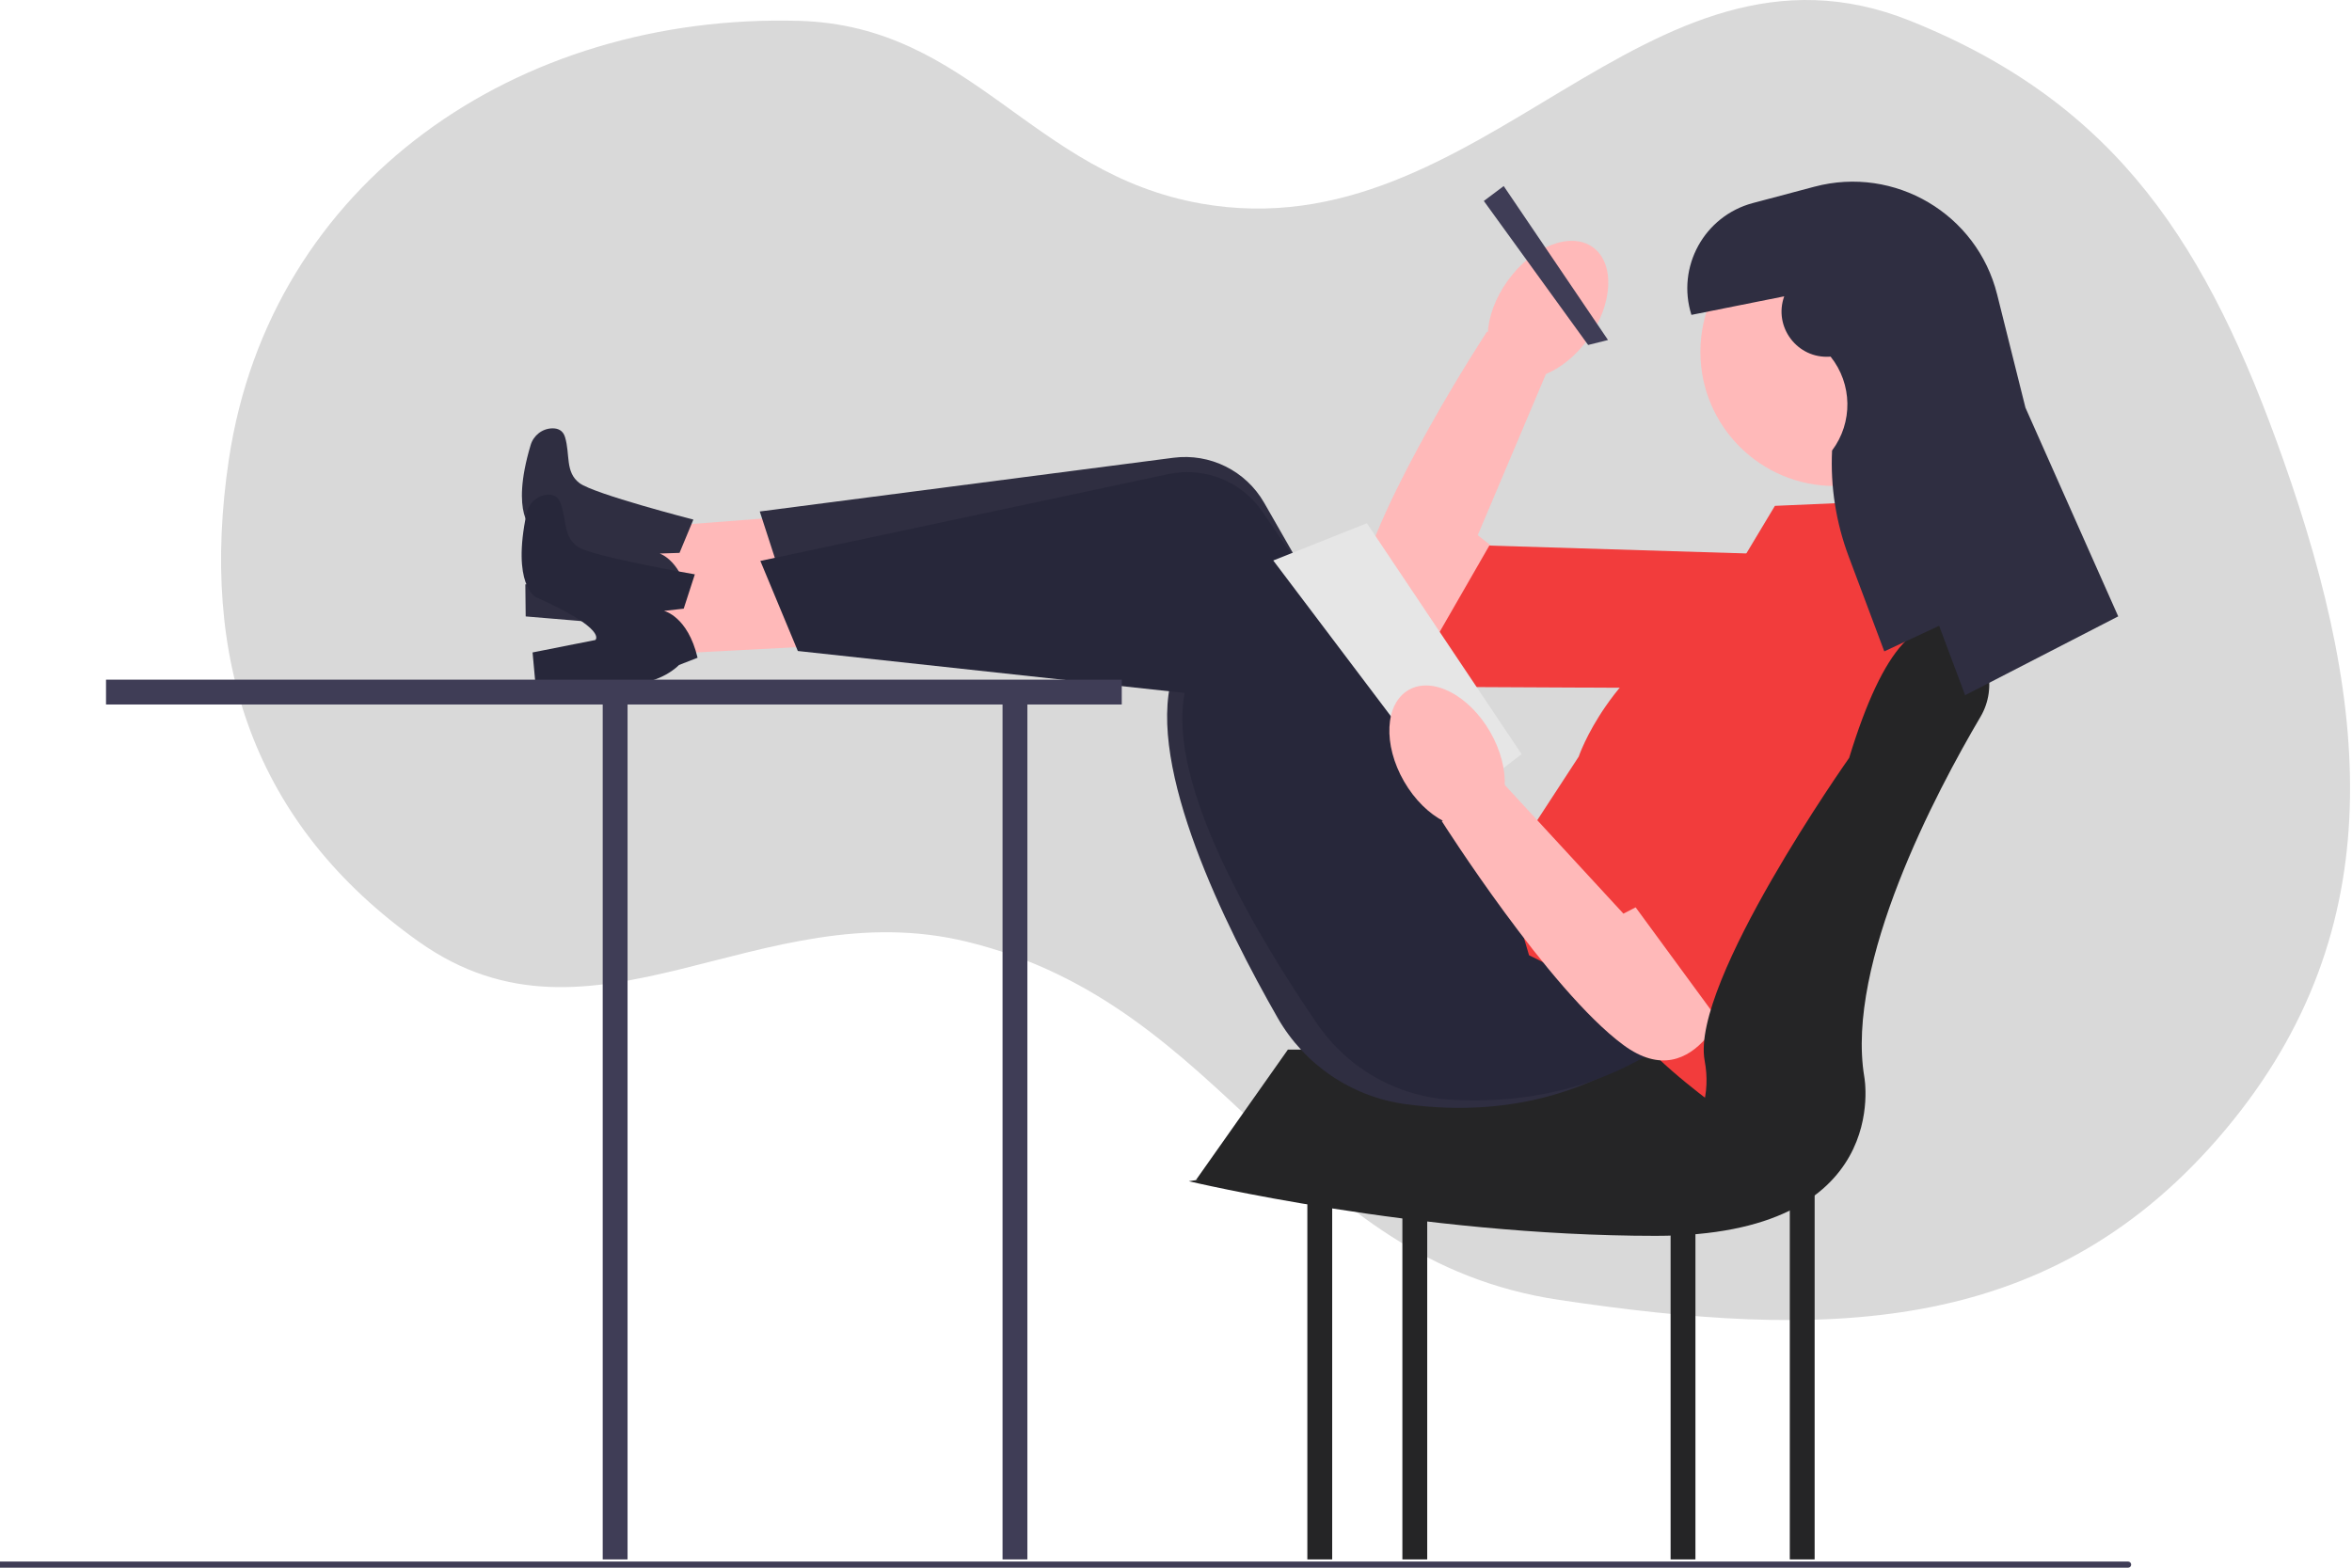 <svg width="585" height="390" viewBox="0 0 585 390" fill="none" xmlns="http://www.w3.org/2000/svg">
<path d="M104.202 234.295C63.109 205.162 49.477 164.104 56.925 114.286C67.259 45.176 128.903 3.214 198.754 5.188C241.637 6.4 256.511 43.202 298.761 50.645C368.812 62.987 409.129 -21.317 475.137 5.188C527.027 26.024 549.217 61.572 567.871 114.286C590.003 176.833 595.092 233.367 551.506 283.389C508.285 332.991 452.932 333.074 387.858 323.392C321.367 313.5 305.876 250.254 240.575 234.295C188.84 221.651 147.648 265.097 104.202 234.295Z" fill="#D9D9D9"/>
<path d="M530.074 389.236C530.074 389.658 529.732 390 529.31 390H0V388.473H529.31C529.732 388.473 530.074 388.814 530.074 389.236Z" fill="#3F3D56"/>
<path d="M361.474 165.74C361.474 165.74 332.982 169.167 337.788 146.64C342.594 124.112 369.844 82.503 369.844 82.503L385.307 91.175L367.554 133.14L375.196 139.169L361.474 165.74Z" fill="#FFB9B9"/>
<path d="M454.846 138.315L450.831 171.336L350.226 170.843L370.431 135.727L454.846 138.315Z" fill="#F23C3C"/>
<path d="M395.06 84.258C401.217 75.659 401.711 65.469 396.163 61.497C390.616 57.524 381.128 61.275 374.971 69.873C368.814 78.472 368.32 88.662 373.868 92.635C379.415 96.607 388.903 92.856 395.06 84.258Z" fill="#FFB9B9"/>
<path d="M445.167 264.207V387.942H451.344V264.207H445.167Z" fill="#252526"/>
<path d="M415.518 264.207V387.942H421.695V264.207H415.518Z" fill="#252526"/>
<path d="M249.358 174.024V387.942H255.535V174.024H249.358Z" fill="#3F3D56"/>
<path d="M348.807 264.207V387.942H354.984V264.207H348.807Z" fill="#252526"/>
<path d="M325.17 264.207V387.942H331.347V264.207H325.17Z" fill="#252526"/>
<path d="M439.61 261.119H320.327L297.445 293.575L416.138 300.651L439.61 261.119Z" fill="#252526"/>
<path d="M221.187 150.072L221.729 126.534L149.737 132.072L149.369 148.022L221.187 150.072Z" fill="#FFB9B9"/>
<path d="M172.457 129.26L169.014 137.544L164.069 137.702C164.069 137.702 169.858 139.475 171.467 149.996L166.716 151.42C166.716 151.42 162.153 155.677 153.623 155.264L130.753 153.351L130.665 145.378L146.472 143.552C146.472 143.552 149.993 141.235 132.558 131.708C132.558 131.708 126.783 128.176 131.977 110.735C132.691 108.338 134.848 106.617 137.348 106.563C138.728 106.533 140.021 107.028 140.538 108.743C141.852 113.106 140.522 117.455 144.133 120.179C147.744 122.903 172.457 129.26 172.457 129.26Z" fill="#2F2E41"/>
<path d="M430.68 240.059C430.68 240.059 405.84 282.307 349.632 274.693C336.257 272.881 324.489 264.929 317.784 253.214C304.826 230.571 285.149 190.923 291.528 168.473L196.465 150.329L188.975 127.242L291.858 113.878C300.958 112.696 309.872 117.121 314.432 125.085L364.549 212.607L379.489 214.239L430.68 240.059Z" fill="#2F2E41"/>
<path d="M223.056 159.708L221.703 136.203L150.39 147.514L151.306 163.442L223.056 159.708Z" fill="#FFB9B9"/>
<path d="M172.822 142.883L170.057 151.417L165.14 151.972C165.14 151.972 171.054 153.274 173.504 163.631L168.882 165.433C168.882 165.433 164.677 170.043 156.141 170.318L133.192 170.251L132.463 162.311L148.071 159.219C148.071 159.219 151.395 156.626 133.25 148.533C133.25 148.533 127.209 145.477 130.983 127.675C131.502 125.228 133.513 123.339 136.001 123.084C137.375 122.943 138.703 123.333 139.356 125C141.017 129.243 140.041 133.686 143.86 136.11C147.678 138.534 172.822 142.883 172.822 142.883Z" fill="#27273A"/>
<path d="M439.115 232.549C439.115 232.549 417.754 276.658 361.117 273.591C347.639 272.861 335.269 265.881 327.644 254.744C312.906 233.216 290.103 195.28 294.655 172.389L198.441 161.953L189.118 139.543L290.591 117.945C299.567 116.034 308.809 119.728 313.995 127.299L370.99 210.507L386.013 210.931L439.115 232.549Z" fill="#27273A"/>
<path d="M374.007 46.287L369.065 49.993L395.008 85.82L399.95 84.584L374.007 46.287Z" fill="#3F3D56"/>
<path d="M441.461 125.844L469.875 124.608L482.229 180.201C482.229 180.201 456.286 277.797 425.401 274.09C425.401 274.09 406.253 259.883 406.253 254.942C406.253 250 380.31 237.646 380.31 237.646L374.133 216.645L392.664 188.231C392.664 188.231 400.076 165.994 424.784 153.64L441.461 125.844Z" fill="#F23C3C"/>
<path d="M279.008 169.083H26.371V175.259H149.91V387.942H156.087V175.259H279.008V169.083Z" fill="#3F3D56"/>
<path d="M456.288 120.902C474.709 120.902 489.643 105.969 489.643 87.547C489.643 69.125 474.709 54.191 456.288 54.191C437.866 54.191 422.932 69.125 422.932 87.547C422.932 105.969 437.866 120.902 456.288 120.902Z" fill="#FFB9B9"/>
<path d="M339.986 130.168L316.688 139.433L362.398 199.967L378.458 187.613L339.986 130.168Z" fill="#E6E6E6"/>
<path d="M430.965 246.294C430.965 246.294 422.317 273.658 403.786 259.976C385.255 246.294 358.617 204.291 358.617 204.291L372.901 193.79L403.786 227.292L412.434 222.822L430.965 246.294Z" fill="#FFB9B9"/>
<path d="M444.554 149.934L472.968 167.229L430.965 258.648L403.787 221.586L444.554 149.934Z" fill="#F23C3C"/>
<path d="M369.499 204.814C375.407 201.403 375.911 191.213 370.623 182.054C365.335 172.895 356.259 168.236 350.35 171.648C344.441 175.059 343.938 185.249 349.226 194.408C354.513 203.566 363.59 208.225 369.499 204.814Z" fill="#FFB9B9"/>
<path d="M459.934 188.537C468.494 160.473 477.681 151.592 487.339 157.152C494.691 161.385 496.904 171.018 492.595 178.326C481.613 196.952 458.984 239.628 463.698 267.913C463.698 267.913 471.111 307.446 411.812 307.446C352.513 307.446 295.686 293.857 295.686 293.857L326.57 288.915L396.806 293.932C412.853 295.078 426.377 281.348 424.234 265.403C424.163 264.877 424.079 264.345 423.981 263.807C420.46 244.441 459.934 188.537 459.934 188.537Z" fill="#252526"/>
<path d="M443.776 73.719C441.051 81.349 447.038 89.271 455.121 88.732L455.314 88.719C460.748 95.512 460.898 105.12 455.679 112.079C455.25 121.048 456.655 130.01 459.808 138.418L468.666 162.04L482.304 155.676L488.776 172.95L526.852 153.335L503.776 101.412L496.733 73.242C491.723 53.201 471.279 41.137 451.313 46.441L435.995 50.51C423.893 53.724 416.928 66.394 420.699 78.335L443.776 73.719Z" fill="#2F2E41"/>
</svg>
